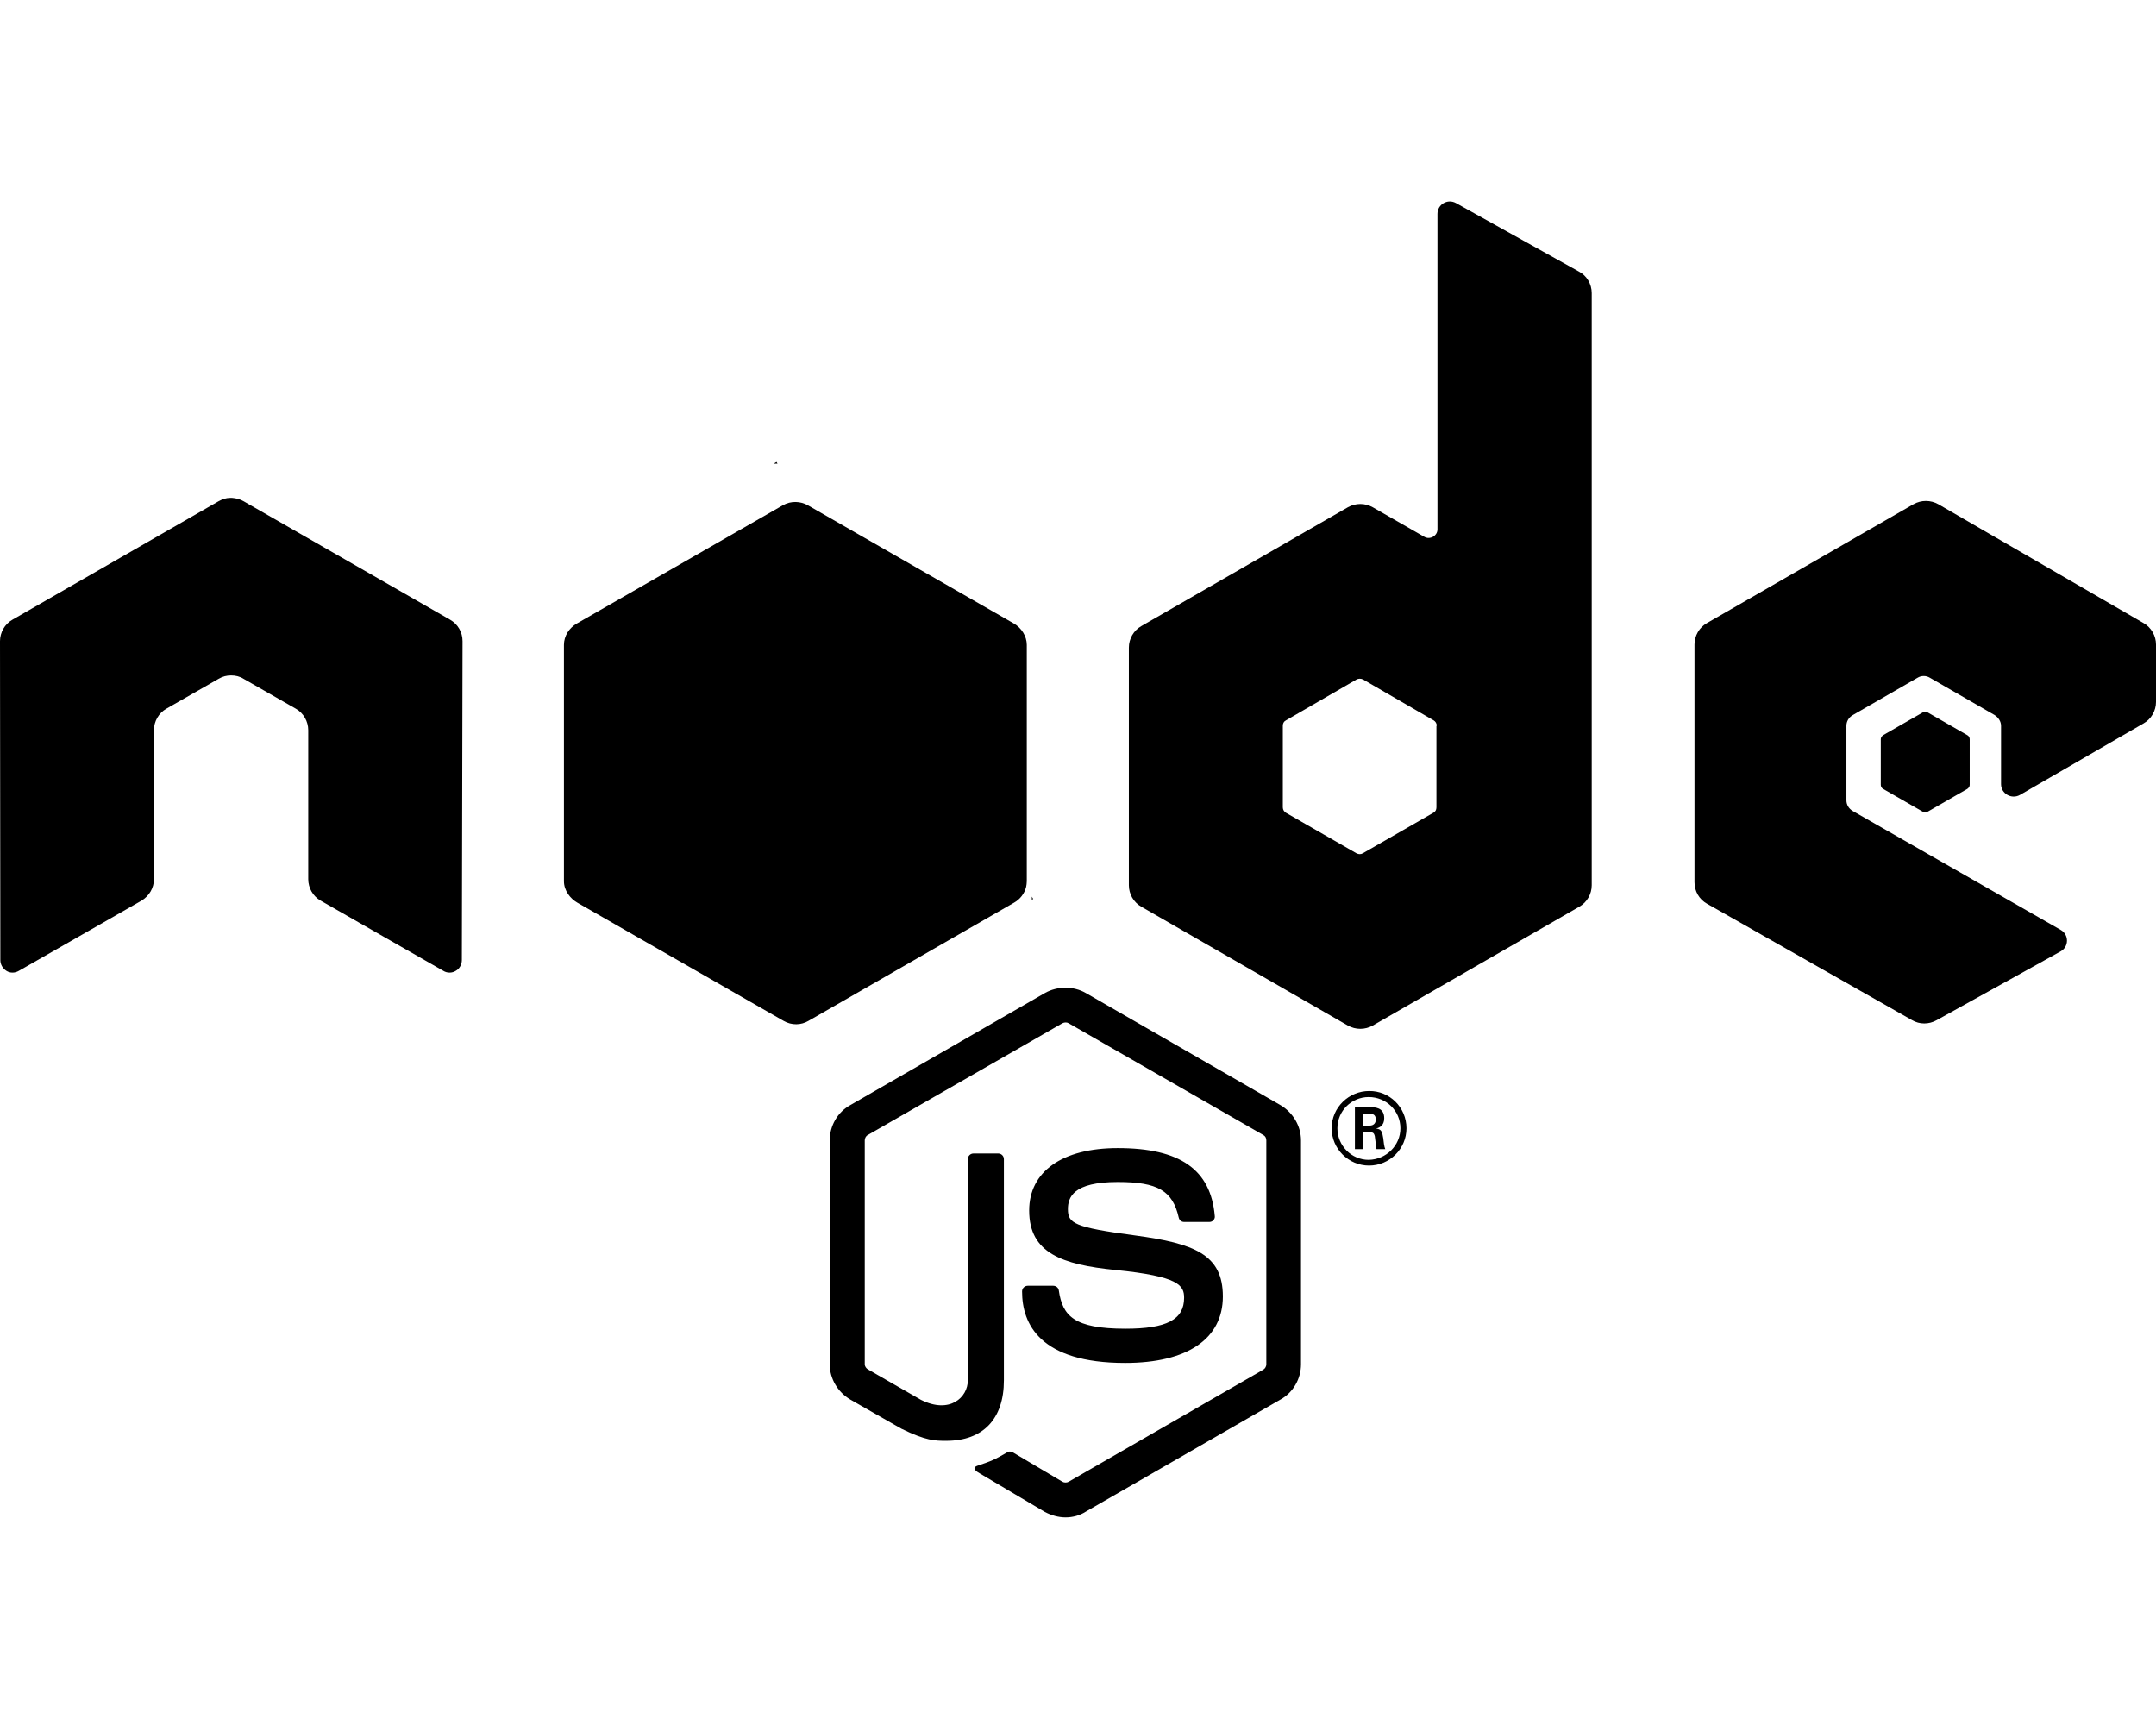 <svg width="69" height="55" viewBox="0 0 69 55" fill="none" xmlns="http://www.w3.org/2000/svg">
<path d="M34.101 48.555C33.875 48.555 33.648 48.49 33.443 48.383L31.373 47.158C31.061 46.986 31.212 46.922 31.32 46.89C31.729 46.75 31.816 46.718 32.258 46.46C32.301 46.438 32.365 46.449 32.408 46.471L34.004 47.416C34.058 47.448 34.144 47.448 34.198 47.416L40.43 43.828C40.484 43.796 40.527 43.731 40.527 43.656V36.491C40.527 36.416 40.494 36.352 40.43 36.319L34.198 32.742C34.144 32.71 34.069 32.71 34.004 32.742L27.773 36.319C27.708 36.352 27.675 36.427 27.675 36.491V43.656C27.675 43.721 27.719 43.785 27.773 43.817L29.476 44.795C30.403 45.257 30.974 44.709 30.974 44.172V37.093C30.974 36.996 31.05 36.91 31.158 36.91H31.945C32.042 36.91 32.128 36.985 32.128 37.093V44.172C32.128 45.407 31.46 46.105 30.285 46.105C29.929 46.105 29.638 46.105 28.851 45.719L27.212 44.784C26.813 44.548 26.554 44.118 26.554 43.656V36.491C26.554 36.029 26.802 35.589 27.212 35.363L33.443 31.775C33.842 31.55 34.36 31.55 34.748 31.775L40.98 35.363C41.378 35.6 41.637 36.029 41.637 36.491V43.656C41.637 44.118 41.389 44.559 40.98 44.784L34.748 48.372C34.565 48.49 34.338 48.555 34.101 48.555ZM39.136 41.486C39.136 40.144 38.23 39.789 36.311 39.531C34.371 39.273 34.177 39.145 34.177 38.693C34.177 38.317 34.338 37.823 35.772 37.823C37.055 37.823 37.529 38.103 37.724 38.962C37.745 39.048 37.81 39.102 37.896 39.102H38.705C38.759 39.102 38.802 39.08 38.834 39.048C38.866 39.005 38.888 38.962 38.877 38.908C38.748 37.426 37.767 36.738 35.772 36.738C33.993 36.738 32.937 37.49 32.937 38.736C32.937 40.101 33.993 40.466 35.697 40.638C37.734 40.842 37.896 41.132 37.896 41.529C37.896 42.228 37.336 42.518 36.02 42.518C34.371 42.518 34.004 42.109 33.886 41.293C33.875 41.207 33.799 41.143 33.702 41.143H32.894C32.797 41.143 32.71 41.218 32.71 41.325C32.71 42.367 33.282 43.613 36.009 43.613C38.004 43.613 39.136 42.84 39.136 41.486ZM45.012 36.105C45.012 36.76 44.473 37.297 43.815 37.297C43.157 37.297 42.618 36.76 42.618 36.105C42.618 35.428 43.179 34.912 43.815 34.912C44.462 34.901 45.012 35.428 45.012 36.105ZM44.818 36.105C44.818 35.546 44.365 35.105 43.804 35.105C43.254 35.105 42.802 35.546 42.802 36.105C42.802 36.663 43.254 37.114 43.804 37.114C44.365 37.103 44.818 36.652 44.818 36.105ZM44.333 36.77H44.052C44.041 36.706 43.998 36.362 43.998 36.352C43.977 36.276 43.955 36.233 43.858 36.233H43.621V36.77H43.362V35.428H43.826C43.987 35.428 44.3 35.428 44.3 35.782C44.3 36.029 44.138 36.083 44.041 36.115C44.225 36.126 44.236 36.244 44.268 36.416C44.279 36.523 44.3 36.706 44.333 36.77ZM44.031 35.825C44.031 35.643 43.901 35.643 43.837 35.643H43.621V36.019H43.826C43.998 36.019 44.031 35.9 44.031 35.825ZM14.803 20.518C14.803 20.228 14.652 19.97 14.404 19.83L7.795 16.038C7.687 15.974 7.558 15.941 7.428 15.931H7.364C7.234 15.931 7.116 15.974 6.997 16.038L0.399 19.83C0.151 19.97 0 20.238 0 20.518L0.011 30.723C0.011 30.862 0.086 30.991 0.205 31.066C0.323 31.142 0.474 31.142 0.604 31.066L4.528 28.821C4.776 28.671 4.927 28.413 4.927 28.134V23.364C4.927 23.085 5.078 22.816 5.326 22.677L6.997 21.721C7.126 21.645 7.256 21.613 7.396 21.613C7.536 21.613 7.676 21.645 7.795 21.721L9.466 22.677C9.714 22.816 9.865 23.085 9.865 23.364V28.134C9.865 28.413 10.016 28.682 10.264 28.821L14.188 31.066C14.307 31.142 14.468 31.142 14.587 31.066C14.706 31.002 14.781 30.862 14.781 30.723L14.803 20.518ZM50.941 9.378V28.327C50.941 28.607 50.791 28.875 50.542 29.015L43.934 32.817C43.686 32.957 43.384 32.957 43.136 32.817L36.527 29.015C36.279 28.875 36.128 28.607 36.128 28.327V20.722C36.128 20.442 36.279 20.174 36.527 20.034L43.136 16.232C43.384 16.092 43.686 16.092 43.934 16.232L45.583 17.177C45.766 17.284 46.004 17.145 46.004 16.941V6.843C46.004 6.542 46.327 6.349 46.597 6.499L50.532 8.69C50.78 8.819 50.941 9.088 50.941 9.378ZM45.982 23.225C45.982 23.149 45.939 23.085 45.885 23.053L43.621 21.742C43.556 21.71 43.481 21.71 43.416 21.742L41.152 23.053C41.087 23.085 41.055 23.149 41.055 23.225V25.835C41.055 25.91 41.098 25.975 41.152 26.007L43.416 27.307C43.481 27.339 43.556 27.339 43.61 27.307L45.874 26.007C45.939 25.975 45.971 25.91 45.971 25.835V23.225H45.982ZM68.601 23.149C68.849 23.01 69 22.741 69 22.462V20.625C69 20.346 68.849 20.077 68.601 19.938L62.035 16.135C61.787 15.995 61.486 15.995 61.237 16.135L54.629 19.938C54.381 20.077 54.23 20.346 54.23 20.625V28.23C54.23 28.52 54.381 28.778 54.629 28.918L61.194 32.645C61.432 32.785 61.733 32.785 61.981 32.645L65.949 30.443C66.218 30.293 66.218 29.906 65.949 29.756L59.297 25.953C59.167 25.878 59.092 25.749 59.092 25.609V23.225C59.092 23.085 59.167 22.956 59.297 22.881L61.367 21.689C61.486 21.613 61.647 21.613 61.766 21.689L63.836 22.881C63.954 22.956 64.041 23.085 64.041 23.225V25.094C64.041 25.395 64.375 25.588 64.644 25.438L68.601 23.149ZM60.267 23.525C60.224 23.558 60.192 23.601 60.192 23.654V25.115C60.192 25.169 60.224 25.223 60.267 25.244L61.539 25.975C61.583 26.007 61.647 26.007 61.69 25.975L62.962 25.244C63.006 25.212 63.038 25.169 63.038 25.115V23.654C63.038 23.601 63.006 23.547 62.962 23.525L61.69 22.795C61.647 22.763 61.583 22.763 61.539 22.795L60.267 23.525ZM32.861 28.198V20.636C32.861 20.357 32.689 20.088 32.441 19.948L25.853 16.167C25.627 16.038 25.314 16.017 25.056 16.167L18.468 19.948C18.22 20.088 18.048 20.346 18.048 20.636V28.198C18.048 28.499 18.253 28.757 18.479 28.886L25.077 32.667C25.336 32.817 25.638 32.807 25.875 32.667L32.452 28.886C32.646 28.778 32.786 28.596 32.84 28.381C32.85 28.327 32.861 28.263 32.861 28.198ZM24.851 14.781L24.765 14.835H24.883L24.851 14.781ZM33.066 28.768L33.023 28.692V28.789L33.066 28.768Z" fill="black"/>
</svg>
